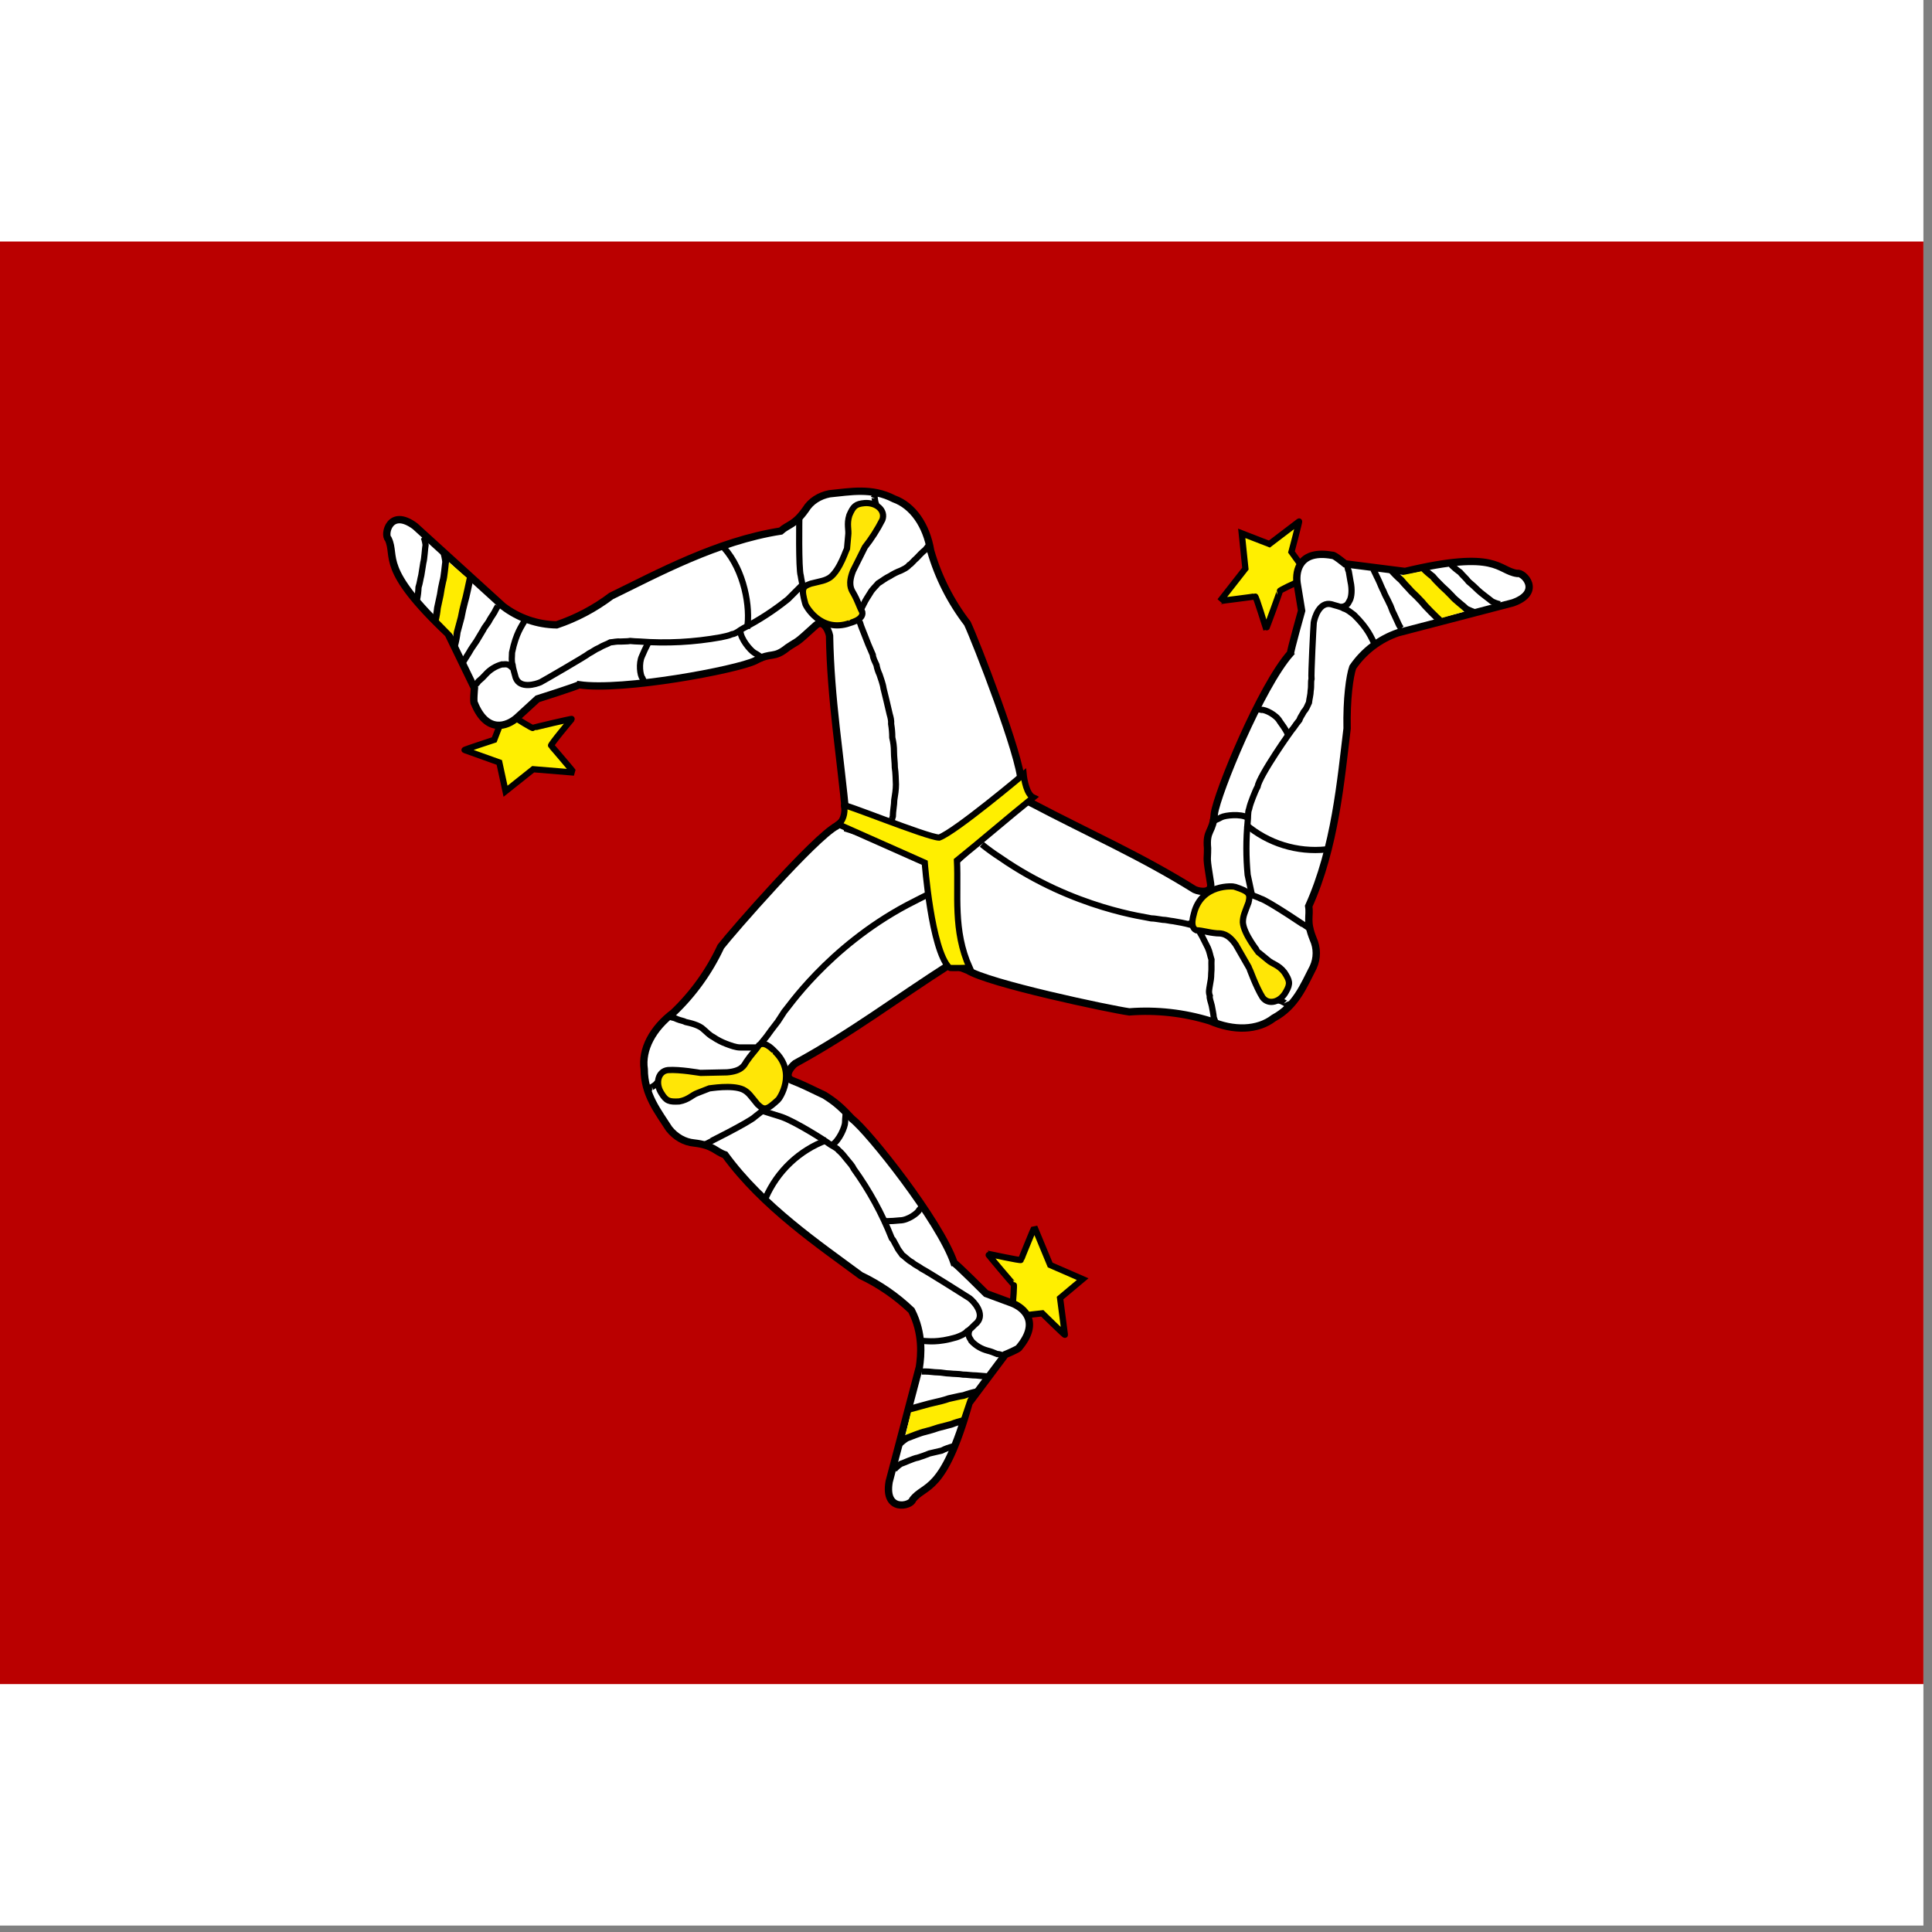 <svg width="75" height="75" viewBox="0 0 75 75" fill="none" xmlns="http://www.w3.org/2000/svg">
<rect x="0" y="0" width="75" height="75" fill="#808080" stroke="none"/>
<rect width="74.667" height="74.75" fill="white"/>
<g clip-path="url(#clip0_1_64122)">
<path fill-rule="evenodd" clip-rule="evenodd" d="M77.517 65.524H-2.693V9.375H77.517V65.524Z" fill="#BA0000"/>
<path fill-rule="evenodd" clip-rule="evenodd" d="M39.31 50.61C39.332 50.544 39.376 49.864 39.353 49.864C39.332 49.864 38.323 48.669 38.345 48.669C38.367 48.669 39.639 48.954 39.639 48.91C39.639 48.866 40.154 47.649 40.154 47.627L40.768 49.107L42.029 49.656L41.152 50.39L41.339 51.816C41.339 51.849 40.461 50.983 40.461 50.983L39.485 51.092C39.485 51.092 39.353 50.654 39.31 50.61Z" fill="#FFEF00" stroke="black" stroke-width="0.241"/>
<path fill-rule="evenodd" clip-rule="evenodd" d="M32.477 32.065C31.633 32.504 28.42 36.178 27.981 36.748C27.533 37.711 26.908 38.582 26.139 39.314C25.338 39.917 24.899 40.74 25.009 41.507C25.009 42.494 25.547 43.152 25.974 43.821C26.226 44.139 26.577 44.337 26.939 44.37C27.696 44.457 27.762 44.699 28.146 44.83C29.615 46.848 31.83 48.34 33.41 49.513C34.136 49.858 34.803 50.317 35.384 50.873C35.844 51.772 35.756 52.627 35.691 53.066L34.517 57.519C34.309 58.725 35.373 58.462 35.427 58.221C35.899 57.595 36.612 58.034 37.621 54.459L39.025 52.584C39.025 52.584 39.562 52.364 39.562 52.309C40.384 51.322 39.759 50.774 39.288 50.588L38.279 50.215C38.279 50.215 37.094 49.03 37.039 49.03C36.48 47.396 33.717 43.92 33.081 43.437C32.642 42.966 32.423 42.779 32.006 42.516C31.359 42.209 31.15 42.099 30.756 41.946C30.427 41.814 30.657 41.453 30.865 41.288C33.059 40.093 34.78 38.777 36.875 37.439L37.204 37.219L36.447 32.92L32.96 31.692C32.773 31.813 32.631 31.944 32.477 32.065Z" fill="white" stroke="black" stroke-width="0.285"/>
<path fill-rule="evenodd" clip-rule="evenodd" d="M35.395 54.678C35.395 54.634 37.588 54.24 37.588 54.24L37.314 55.051L35.153 55.709L35.395 54.689V54.678Z" fill="#FFEC00"/>
<path d="M29.725 46.497C29.949 45.984 30.274 45.521 30.681 45.137C31.088 44.752 31.568 44.454 32.094 44.26" stroke="black" stroke-width="0.241"/>
<path d="M35.318 54.7C35.46 54.667 36.085 54.481 36.261 54.448C36.458 54.404 36.645 54.36 36.831 54.294C37.05 54.251 37.182 54.207 37.401 54.174C37.581 54.111 37.764 54.059 37.95 54.02M34.923 56.049C35.006 55.966 35.098 55.893 35.197 55.83C35.318 55.786 35.745 55.61 35.91 55.578C36.084 55.534 36.256 55.483 36.425 55.424L36.93 55.292C37.094 55.227 37.248 55.183 37.412 55.139" stroke="black" stroke-width="0.263"/>
<path d="M35.8 46.815H35.778C35.866 46.815 35.811 46.815 35.68 46.969C35.636 47.089 35.241 47.375 34.934 47.375C34.763 47.393 34.591 47.404 34.419 47.407L34.276 47.375M35.778 53.242H35.932C36.096 53.242 36.261 53.275 36.392 53.275C36.557 53.275 36.711 53.319 36.864 53.319C37.029 53.34 37.215 53.33 37.38 53.362C37.555 53.362 37.709 53.395 37.895 53.395C38.048 53.406 38.136 53.428 38.301 53.428L37.895 53.395C38.048 53.406 38.136 53.428 38.301 53.428M34.715 57.047C34.79 56.965 34.875 56.891 34.967 56.828C35.077 56.795 35.471 56.608 35.625 56.587C35.781 56.539 35.935 56.484 36.085 56.422L36.557 56.312C36.7 56.236 36.842 56.192 36.996 56.148M37.632 51.63C37.544 51.882 37.665 51.948 37.709 52.057C37.878 52.238 38.094 52.367 38.334 52.43C38.465 52.463 38.553 52.496 38.706 52.562C38.805 52.562 38.849 52.595 38.926 52.617M25.283 42.22H25.316C25.218 42.22 25.283 42.231 25.437 42.111C25.547 41.99 25.623 41.935 25.722 41.815M27.301 44.447C27.323 44.447 29.122 43.547 29.308 43.35L29.714 43.032C29.823 42.977 29.9 42.911 29.999 42.845C30.076 42.736 30.185 42.659 30.251 42.549C30.361 42.45 30.306 42.352 30.405 42.231L30.547 41.815M32.828 43.152C32.839 43.218 32.806 43.416 32.806 43.569C32.806 43.745 32.576 44.282 32.302 44.447" stroke="black" stroke-width="0.241"/>
<path d="M29.615 43.13L30.35 43.361C30.898 43.558 32.039 44.282 32.159 44.381C32.269 44.468 32.488 44.556 32.554 44.655C32.686 44.764 32.773 44.885 32.872 45.006C32.982 45.137 33.092 45.258 33.146 45.379C33.745 46.21 34.239 47.112 34.616 48.065C34.693 48.142 34.726 48.252 34.802 48.372C34.868 48.526 34.945 48.592 35.022 48.712C35.131 48.789 35.263 48.932 35.395 48.998C35.537 49.118 35.669 49.162 35.778 49.25C35.921 49.316 37.566 50.346 37.643 50.401C37.796 50.522 38.246 50.993 37.928 51.344C37.796 51.454 37.665 51.619 37.555 51.673C37.434 51.805 37.27 51.86 37.127 51.915C36.392 52.134 36.009 52.057 35.866 52.057H35.713M25.974 39.456C26.194 39.544 26.106 39.478 26.292 39.566C26.424 39.621 26.512 39.621 26.621 39.676C26.764 39.709 27.137 39.785 27.312 39.961C27.444 40.071 27.531 40.18 27.685 40.257C27.842 40.365 28.011 40.453 28.189 40.52C28.365 40.586 28.562 40.663 28.738 40.663H29.593H29.154H29.593" stroke="black" stroke-width="0.241"/>
<path fill-rule="evenodd" clip-rule="evenodd" d="M25.93 41.54C26.391 41.507 27.169 41.65 27.192 41.65L28.222 41.628C28.771 41.584 28.88 41.376 28.968 41.222C29.176 40.915 29.308 40.806 29.473 40.564C29.714 40.389 30.065 40.816 30.076 40.816C30.953 41.65 30.251 42.659 30.207 42.692C29.769 43.097 29.67 43.12 29.407 42.867C29.143 42.549 29.067 42.407 28.847 42.297C28.42 42.1 27.553 42.253 27.531 42.253L27.082 42.429C26.863 42.505 26.731 42.692 26.369 42.758C25.985 42.779 25.864 42.747 25.678 42.44C25.426 42.056 25.547 41.584 25.93 41.54Z" fill="#FFE606" stroke="black" stroke-width="0.241"/>
<path fill-rule="evenodd" clip-rule="evenodd" d="M50.364 22.612C50.298 22.612 49.673 22.919 49.684 22.941C49.695 22.952 49.158 24.421 49.147 24.41C49.136 24.388 48.763 23.127 48.719 23.149C48.686 23.171 47.37 23.325 47.359 23.336L48.346 22.074L48.204 20.704L49.278 21.12L50.43 20.243C50.452 20.232 50.134 21.427 50.134 21.427L50.704 22.217C50.704 22.217 50.375 22.546 50.364 22.612Z" fill="#FFEF00" stroke="black" stroke-width="0.241"/>
<path fill-rule="evenodd" clip-rule="evenodd" d="M37.555 37.658C38.334 38.173 43.115 39.182 43.839 39.281C44.897 39.2 45.961 39.319 46.975 39.632C47.886 40.027 48.818 40.005 49.443 39.522C50.298 39.062 50.605 38.272 50.978 37.548C51.057 37.376 51.098 37.189 51.098 37C51.098 36.811 51.057 36.624 50.978 36.452C50.693 35.75 50.868 35.574 50.803 35.179C51.834 32.898 52.053 30.244 52.294 28.282C52.272 27.13 52.393 26.253 52.514 25.902C52.939 25.279 53.555 24.809 54.268 24.564L58.732 23.401C59.894 22.985 59.137 22.195 58.896 22.261C58.129 22.151 58.15 21.318 54.542 22.184L52.217 21.888C52.217 21.888 51.779 21.526 51.724 21.559C50.463 21.329 50.287 22.14 50.353 22.634L50.529 23.708C50.529 23.708 50.079 25.309 50.101 25.353C48.949 26.648 47.249 30.793 47.14 31.593C47.085 32.339 46.811 32.197 46.877 32.931C46.877 33.502 46.811 33.151 46.997 34.313C47.052 34.664 46.614 34.642 46.372 34.532C44.267 33.217 42.271 32.35 40.066 31.188L39.726 31.012L36.349 33.776L36.985 37.417C37.182 37.526 37.358 37.581 37.544 37.658H37.555Z" fill="white" stroke="black" stroke-width="0.285"/>
<path fill-rule="evenodd" clip-rule="evenodd" d="M55.836 24.026C55.335 23.477 54.849 22.914 54.378 22.338L55.211 22.173L56.834 23.741L55.836 24.026Z" fill="#FFEC00"/>
<path d="M51.483 32.975C50.925 33.033 50.362 32.977 49.827 32.811C49.292 32.645 48.795 32.373 48.368 32.01" stroke="black" stroke-width="0.241"/>
<path d="M55.891 24.081C55.782 23.983 55.321 23.533 55.211 23.38C55.078 23.235 54.939 23.096 54.795 22.963C54.652 22.798 54.542 22.7 54.4 22.524C54.259 22.402 54.127 22.27 54.005 22.129M57.251 23.774C57.218 23.774 57.032 23.698 56.922 23.643C56.834 23.544 56.462 23.27 56.363 23.138C56.24 23.008 56.112 22.884 55.979 22.765C55.847 22.623 55.749 22.546 55.617 22.381C55.485 22.281 55.36 22.171 55.244 22.052" stroke="black" stroke-width="0.263"/>
<path d="M48.774 27.525L48.785 27.558C48.741 27.47 48.763 27.525 48.971 27.558C49.103 27.536 49.542 27.744 49.684 28.007C49.772 28.128 49.904 28.314 49.969 28.446C49.991 28.479 49.991 28.556 50.013 28.589M54.4 24.399L54.378 24.377L54.312 24.268L54.115 23.84C54.038 23.709 54.005 23.544 53.928 23.412C53.862 23.259 53.764 23.105 53.709 22.952C53.621 22.787 53.577 22.645 53.49 22.469C53.413 22.338 53.402 22.25 53.314 22.107L53.49 22.469C53.413 22.338 53.402 22.25 53.314 22.107M58.227 23.456C58.121 23.433 58.017 23.396 57.92 23.347C57.832 23.27 57.481 23.018 57.372 22.908C57.256 22.793 57.136 22.683 57.01 22.579C56.9 22.436 56.801 22.36 56.681 22.217C56.556 22.128 56.439 22.029 56.33 21.921M52.064 23.566C52.338 23.522 52.338 23.39 52.404 23.292C52.459 23.182 52.503 22.908 52.426 22.568L52.36 22.184C52.316 22.085 52.316 22.031 52.305 21.965M49.925 38.941L49.914 38.919C49.958 39.007 49.936 38.952 49.739 38.864L49.355 38.755M50.88 36.09C50.868 36.068 49.202 34.949 48.938 34.883C48.785 34.807 48.642 34.774 48.467 34.686L48.16 34.533C48.017 34.511 47.897 34.456 47.776 34.456C47.644 34.412 47.568 34.5 47.425 34.478L46.986 34.554M47.041 31.912C47.085 31.868 47.282 31.802 47.414 31.725C47.568 31.648 48.149 31.582 48.423 31.736" stroke="black" stroke-width="0.241"/>
<path d="M48.598 34.73L48.434 33.962C48.369 33.276 48.369 32.586 48.434 31.901C48.456 31.758 48.434 31.528 48.489 31.407C48.522 31.253 48.577 31.111 48.631 30.968C48.697 30.804 48.752 30.661 48.818 30.541C48.895 30.102 50.134 28.336 50.221 28.249C50.291 28.147 50.364 28.048 50.441 27.953C50.474 27.843 50.55 27.755 50.616 27.623C50.726 27.503 50.748 27.404 50.814 27.273C50.825 27.152 50.88 26.954 50.88 26.812C50.912 26.625 50.88 26.483 50.912 26.362C50.89 26.198 50.989 24.257 51 24.169C51.033 23.972 51.219 23.346 51.68 23.456C51.844 23.511 52.042 23.544 52.163 23.621C52.316 23.665 52.448 23.785 52.568 23.873C53.117 24.41 53.237 24.772 53.314 24.904L53.391 25.035M47.162 39.643L47.151 39.621C47.195 39.698 47.173 39.654 47.118 39.5C47.107 39.358 47.063 39.171 47.041 39.04C47.008 38.897 46.942 38.744 46.964 38.656C46.91 38.513 46.942 38.404 46.964 38.261C46.997 38.086 47.019 37.965 47.019 37.801C47.041 37.581 47.019 37.45 47.03 37.252C46.975 37.088 46.964 36.956 46.888 36.792L46.668 36.353L46.449 35.969L46.668 36.342L46.449 35.969" stroke="black" stroke-width="0.241"/>
<path fill-rule="evenodd" clip-rule="evenodd" d="M49.015 38.722C48.763 38.327 48.5 37.581 48.489 37.57L47.973 36.671C47.666 36.232 47.425 36.232 47.249 36.232C46.877 36.2 46.712 36.123 46.438 36.112C46.153 35.98 46.361 35.465 46.35 35.454C46.646 34.291 47.886 34.401 47.929 34.423C48.489 34.609 48.554 34.686 48.467 35.037C48.324 35.421 48.248 35.563 48.248 35.805C48.28 36.265 48.851 36.956 48.851 36.967L49.224 37.274C49.399 37.428 49.629 37.45 49.86 37.746C50.068 38.064 50.101 38.184 49.925 38.492C49.706 38.908 49.245 39.029 49.015 38.722Z" fill="#FFE606" stroke="black" stroke-width="0.241"/>
<path fill-rule="evenodd" clip-rule="evenodd" d="M20.03 27.876C20.085 27.92 20.666 28.282 20.688 28.26C20.71 28.238 22.224 27.887 22.202 27.909C22.18 27.931 21.346 28.928 21.39 28.951C21.434 28.972 22.267 29.981 22.289 29.992L20.699 29.861L19.625 30.716L19.383 29.598L18.034 29.115C18.012 29.104 19.186 28.72 19.186 28.72L19.537 27.81C19.537 27.81 19.986 27.887 20.052 27.876H20.03Z" fill="#FFEF00" stroke="black" stroke-width="0.241"/>
<path fill-rule="evenodd" clip-rule="evenodd" d="M39.639 30.354C39.639 29.4 37.862 24.849 37.555 24.202C36.907 23.36 36.423 22.404 36.129 21.384C35.965 20.396 35.438 19.629 34.704 19.366C33.837 18.916 33.004 19.091 32.203 19.168C31.808 19.245 31.468 19.464 31.282 19.771C30.843 20.396 30.613 20.342 30.306 20.616C27.838 21 25.503 22.272 23.726 23.138C23.085 23.623 22.371 24 21.609 24.257C20.855 24.246 20.125 23.992 19.526 23.533L16.115 20.429C15.128 19.695 14.887 20.758 15.073 20.923C15.402 21.625 14.69 22.052 17.398 24.608L18.418 26.713C18.418 26.713 18.363 27.284 18.418 27.305C18.901 28.49 19.69 28.194 20.063 27.865L20.864 27.13C20.864 27.13 22.454 26.626 22.476 26.582C24.187 26.834 28.595 26 29.319 25.649C29.977 25.288 30.01 25.595 30.58 25.134C31.052 24.816 30.799 25.068 31.677 24.268C31.94 24.048 32.148 24.41 32.203 24.674C32.247 27.163 32.62 29.301 32.85 31.78L32.894 32.164L37.062 33.48L39.759 30.957L39.65 30.343L39.639 30.354Z" fill="white" stroke="black" stroke-width="0.285"/>
<path fill-rule="evenodd" clip-rule="evenodd" d="M18.221 22.513C18.254 22.546 17.607 24.663 17.607 24.663L17.014 24.059L17.431 21.833L18.221 22.513Z" fill="#FFEC00"/>
<path d="M28.102 21.263C28.891 22.14 29.143 23.588 29.001 24.399" stroke="black" stroke-width="0.241"/>
<path d="M18.254 22.436C18.221 22.579 18.089 23.226 18.034 23.39C17.983 23.582 17.939 23.776 17.903 23.972L17.749 24.542C17.727 24.728 17.694 24.904 17.64 25.09M17.234 21.471C17.245 21.504 17.289 21.691 17.299 21.811C17.278 21.943 17.245 22.403 17.19 22.568C17.149 22.742 17.116 22.917 17.091 23.094L16.982 23.599C16.965 23.769 16.936 23.938 16.894 24.103" stroke="black" stroke-width="0.263"/>
<path d="M25.02 26.516L25.031 26.483C24.987 26.571 25.031 26.516 24.943 26.329C24.845 26.22 24.79 25.748 24.921 25.474C24.988 25.314 25.061 25.157 25.141 25.003C25.152 24.97 25.206 24.926 25.228 24.893M19.328 23.522L19.317 23.544L19.252 23.654C19.186 23.807 19.076 23.939 19.01 24.059C18.945 24.202 18.824 24.312 18.758 24.454L18.495 24.893C18.396 25.046 18.297 25.167 18.21 25.331L17.99 25.682L18.21 25.331L17.99 25.682M16.433 20.824C16.455 20.846 16.51 21.033 16.521 21.153C16.499 21.263 16.477 21.701 16.433 21.844L16.356 22.327C16.312 22.502 16.302 22.623 16.247 22.798C16.241 22.953 16.223 23.107 16.192 23.259M19.899 25.935C19.712 25.726 19.602 25.803 19.482 25.792C19.241 25.858 19.025 25.991 18.857 26.176C18.769 26.275 18.692 26.351 18.572 26.45C18.517 26.538 18.473 26.56 18.418 26.615M33.936 19.289L33.925 19.322C33.969 19.234 33.936 19.278 33.98 19.486C34.035 19.629 34.035 19.727 34.09 19.859M31.03 20.056C31.03 20.078 30.997 22.085 31.085 22.349C31.107 22.513 31.15 22.645 31.172 22.853C31.172 22.963 31.205 23.072 31.216 23.182C31.282 23.314 31.293 23.445 31.37 23.544C31.403 23.686 31.512 23.698 31.578 23.818C31.655 23.917 31.797 24.081 31.885 24.147M29.637 25.562C29.571 25.54 29.418 25.408 29.286 25.343C29.133 25.255 28.749 24.805 28.738 24.487" stroke="black" stroke-width="0.241"/>
<path d="M31.14 22.71L30.591 23.259C30.053 23.692 29.472 24.071 28.858 24.388C28.727 24.454 28.562 24.608 28.42 24.619C28.277 24.684 28.124 24.706 27.981 24.739C26.943 24.927 25.886 24.983 24.834 24.904C24.709 24.901 24.585 24.894 24.461 24.882C24.351 24.904 24.241 24.893 24.099 24.904C23.923 24.893 23.836 24.926 23.693 24.937C23.584 25.002 23.397 25.057 23.265 25.145C23.101 25.211 22.991 25.309 22.871 25.364C22.761 25.463 21.072 26.439 20.984 26.483C20.809 26.56 20.184 26.757 20.019 26.308C19.975 26.132 19.91 25.946 19.899 25.814C19.844 25.66 19.877 25.485 19.877 25.331C20.03 24.575 20.271 24.279 20.337 24.147L20.414 24.015M36.02 21.219L36.009 21.252C36.042 21.175 36.031 21.208 35.921 21.34C35.811 21.427 35.68 21.559 35.581 21.669C35.471 21.756 35.384 21.888 35.296 21.932C35.208 22.041 35.099 22.085 34.967 22.151C34.821 22.206 34.681 22.275 34.55 22.36C34.364 22.447 34.254 22.546 34.09 22.645C33.98 22.776 33.87 22.864 33.782 23.017C33.695 23.16 33.607 23.281 33.53 23.445L33.333 23.829L33.53 23.445L33.333 23.829M34.616 31.846L34.649 31.791C34.594 31.901 34.605 31.868 34.66 31.692C34.66 31.495 34.715 31.242 34.715 31.056C34.748 30.859 34.78 30.65 34.78 30.453C34.77 30.233 34.77 30.014 34.737 29.795C34.737 29.598 34.704 29.389 34.704 29.181C34.704 28.983 34.682 28.819 34.638 28.632C34.638 28.456 34.623 28.28 34.594 28.106C34.605 27.974 34.572 27.843 34.539 27.733L34.408 27.174L34.298 26.724C34.276 26.549 34.188 26.329 34.144 26.187C34.088 26.068 34.047 25.943 34.024 25.814C33.969 25.693 33.892 25.551 33.881 25.419L33.706 25.013L33.552 24.619C33.497 24.465 33.431 24.334 33.388 24.18C33.333 24.125 33.322 24.07 33.3 24.026" stroke="black" stroke-width="0.241"/>
<path fill-rule="evenodd" clip-rule="evenodd" d="M34.254 20.177C34.063 20.553 33.835 20.909 33.574 21.241L33.114 22.162C32.916 22.667 33.037 22.875 33.124 23.018C33.311 23.347 33.344 23.522 33.475 23.763C33.53 24.07 32.982 24.18 32.982 24.191C31.841 24.586 31.26 23.489 31.26 23.434C31.107 22.864 31.128 22.776 31.479 22.656C31.874 22.557 32.028 22.546 32.225 22.414C32.609 22.129 32.872 21.285 32.883 21.274L32.927 20.791C32.96 20.572 32.861 20.353 32.971 20.002C33.124 19.651 33.212 19.563 33.563 19.53C34.024 19.497 34.386 19.815 34.254 20.177Z" fill="#FFE606" stroke="black" stroke-width="0.241"/>
<path fill-rule="evenodd" clip-rule="evenodd" d="M32.763 31.275C32.587 31.111 35.987 32.504 36.458 32.515C37.094 32.284 39.737 30.058 39.737 30.058C39.759 30.277 39.858 30.837 40.11 30.957C39.09 31.78 38.169 32.58 37.149 33.403C37.215 34.719 36.985 36.112 37.643 37.57C37.643 37.57 36.853 37.592 36.853 37.57C36.151 36.868 35.899 33.491 35.899 33.491L32.543 31.999C32.708 31.89 32.828 31.572 32.763 31.264V31.275Z" fill="#FFEF00" stroke="black" stroke-width="0.241"/>
<path d="M35.998 34.741C36.053 34.697 35.384 35.048 35.208 35.136C32.127 36.781 30.536 39.193 30.438 39.281L30.196 39.654L29.944 39.983C29.821 40.161 29.689 40.333 29.549 40.498C29.527 40.564 29.593 40.465 29.571 40.52M38.114 32.778C38.343 32.962 38.581 33.134 38.827 33.293C41.7 35.289 44.563 35.607 44.694 35.651C44.804 35.651 44.968 35.684 45.133 35.706C45.264 35.706 45.418 35.75 45.55 35.761C45.703 35.783 46.032 35.849 46.186 35.892C46.252 35.87 46.131 35.859 46.186 35.849" stroke="black" stroke-width="0.241"/>
</g>
<defs>
<clipPath id="clip0_1_64122">
<rect width="74.667" height="56" fill="white" transform="translate(0 9.375)"/>
</clipPath>
</defs>
</svg>
